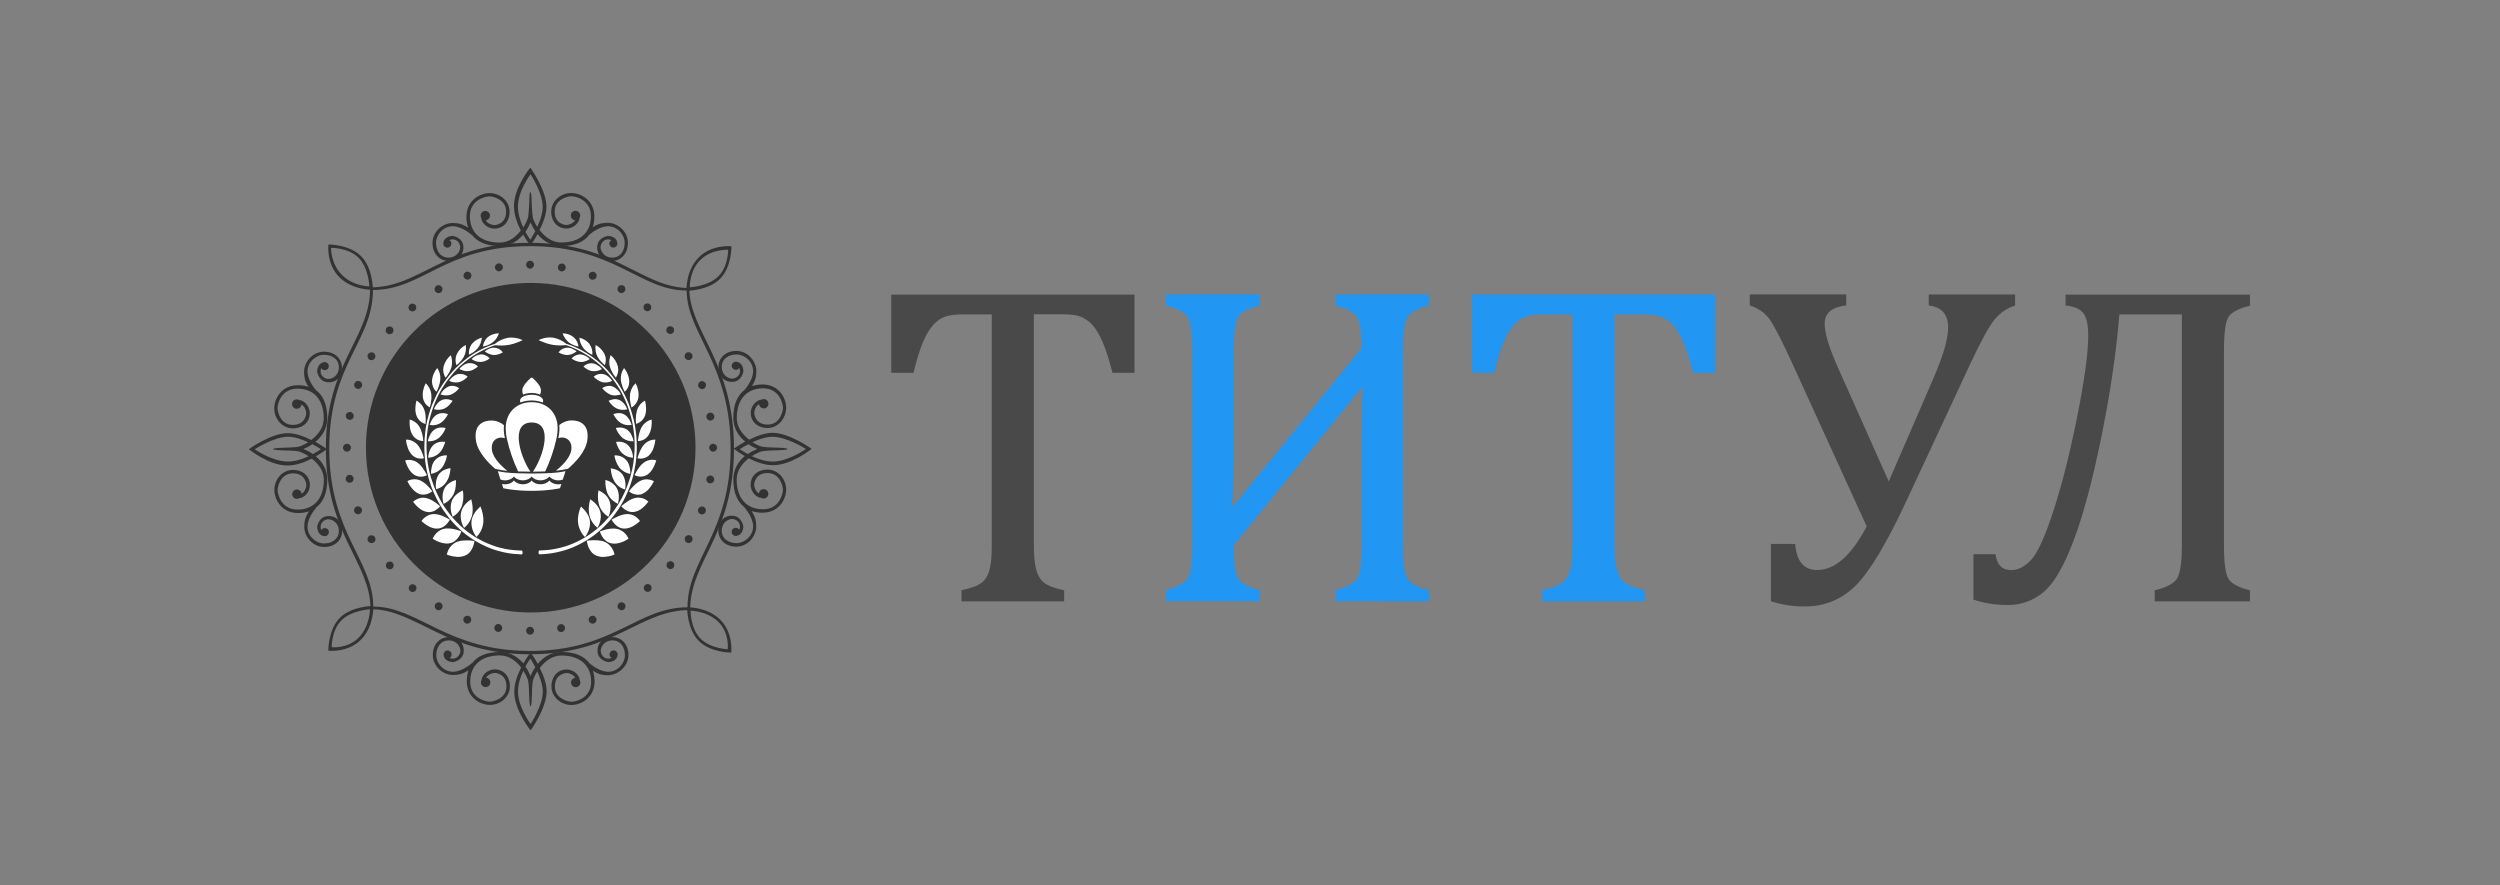 <?xml version="1.0" encoding="utf-8"?>
<!-- Generator: Adobe Illustrator 21.0.0, SVG Export Plug-In . SVG Version: 6.00 Build 0)  -->
<svg version="1.1" id="Layer_1" xmlns="http://www.w3.org/2000/svg" xmlns:xlink="http://www.w3.org/1999/xlink" x="0px" y="0px"
	 width="240px" height="85px" viewBox="0 0 240 85" style="enable-background:new 0 0 240 85;" xml:space="preserve">
<rect x="0" y="0" width="240" height="85" fill="#808080" stroke="none"/>
<style type="text/css">
	.st0{fill:#333333;}
	.st1{fill:#FFFFFF;}
	.st2{fill:#4A4949;}
	.st3{fill:#2196F3;}
</style>
<g>
	<path id="Main" class="st0" d="M66.25,58.56c-4.91,0-7.26,4.25-15.38,4.25s-10.9-4.33-15.3-4.33c0-4.53-4.29-7.13-4.29-15.42
		s4.26-10.45,4.26-15.47c4.88,0,7.04-4.28,15.33-4.28s10.71,4.34,15.3,4.34c0,4.18,4.29,7.08,4.29,15.42S66.25,53.83,66.25,58.56z
		 M65.92,27.89c-4.51,0-6.9-4.26-15.05-4.26S40.6,27.84,35.8,27.84c0,4.94-4.19,7.07-4.19,15.22s4.22,10.71,4.22,15.17
		c4.33,0,7.06,4.26,15.05,4.26S61.16,58.3,66,58.3c0-4.64,4.14-7.05,4.14-15.24S65.92,32,65.92,27.89z"/>
	<path id="Main_tail" class="st0" d="M35.8,27.82c0,0-1.94,0.07-3.22-1.21c-1.28-1.28-1.05-3.14-1.05-3.14s2-0.02,3.14,1.13
		C35.81,25.74,35.8,27.82,35.8,27.82z M34.43,24.75c-0.96-0.98-2.65-0.96-2.65-0.96s-0.04,1.51,1.04,2.6
		c1.08,1.09,2.64,1.11,2.64,1.11S35.39,25.73,34.43,24.75z"/>
	<path id="Main_tail-2" class="st0" d="M70.2,62.65c0,0-1.98,0.02-3.12-1.13c-1.14-1.14-1.12-3.22-1.12-3.22s1.93-0.07,3.2,1.21
		S70.2,62.65,70.2,62.65z M68.99,59.73c-1.07-1.09-2.7-1.11-2.7-1.11s-0.01,1.69,0.94,2.67s2.63,1.04,2.63,1.04
		S70.06,60.82,68.99,59.73z"/>
	<path id="Main_tail-3" class="st0" d="M34.66,61.4c-1.27,1.29-3.14,1.07-3.14,1.07s-0.03-2,1.1-3.15s3.22-1.15,3.22-1.15
		S35.93,60.11,34.66,61.4z M32.78,59.55c-0.97,0.97-0.94,2.58-0.94,2.58s1.51,0.18,2.59-0.91c1.08-1.09,1.09-2.73,1.09-2.73
		S33.75,58.58,32.78,59.55z"/>
	<path id="Main_tail-4" class="st0" d="M69.12,26.77c-1.14,1.14-3.22,1.15-3.22,1.15s-0.09-1.93,1.18-3.21
		c1.27-1.28,3.14-1.07,3.14-1.07S70.26,25.63,69.12,26.77z M69.9,23.98c0,0-1.59-0.1-2.67,0.98c-1.08,1.08-1.01,2.62-1.01,2.62
		s1.77-0.08,2.74-1.05C69.93,25.57,69.9,23.98,69.9,23.98z"/>
	<path id="_4" class="st0" d="M58.78,25.05c-0.76,0-1.45-0.41-1.45-1.31s0.94-1.09,1.04-1.09c0.1,0,0.77,0.05,0.87,0.59
		c0.08,0.2-0.02,0.42-0.22,0.5s-0.42-0.02-0.5-0.22c-0.07-0.18,0-0.38,0.17-0.47c-0.1-0.05-0.21-0.08-0.32-0.07
		c-0.44,0-0.72,0.42-0.72,0.76s0.32,0.99,1.12,0.99c0.8,0,1.2-0.67,1.2-1.43c0-0.76-0.69-1.58-1.6-1.58c-0.82,0-1.65,0.69-1.8,0.82
		c-0.49,0.66-1.35,1.08-2.68,1.08c-1.04,0-1.78-0.54-2.28-1.14c-0.21,0.38-0.44,0.75-0.69,1.1c-0.26-0.34-0.49-0.69-0.7-1.06
		c-0.49,0.59-1.22,1.1-2.24,1.1c-1.33,0-2.19-0.43-2.68-1.08c0,0.01-0.01,0.02-0.01,0.02s-0.92-0.84-1.83-0.84
		c-0.91,0-1.6,0.81-1.6,1.58s0.4,1.43,1.2,1.43s1.12-0.65,1.12-0.99c0-0.35-0.27-0.76-0.72-0.76c-0.11,0-0.22,0.02-0.32,0.07
		c0.19,0.11,0.25,0.34,0.14,0.53c-0.11,0.19-0.34,0.25-0.53,0.14c-0.17-0.1-0.24-0.3-0.17-0.48c0.11-0.55,0.78-0.59,0.87-0.59
		c0.1,0,1.04,0.19,1.04,1.09s-0.69,1.31-1.45,1.31s-1.52-0.61-1.52-1.72s1-1.92,1.93-1.92c0.83,0,1.17,0.26,1.49,0.45
		c-0.11-0.34-0.17-0.7-0.16-1.06c0-1.53,1.26-2.26,2.23-2.26c0.98,0,1.91,0.75,1.91,1.78s-0.67,1.63-1.44,1.63
		c-0.77,0-1.26-0.63-1.27-0.98c0-0.01,0-0.02,0-0.03c-0.13-0.21-0.07-0.49,0.14-0.62c0.21-0.13,0.49-0.07,0.62,0.14
		c0.13,0.21,0.07,0.49-0.14,0.62c-0.06,0.04-0.13,0.06-0.2,0.07c0.17,0.32,0.61,0.46,0.83,0.46c0.13,0,1.13-0.1,1.13-1.29
		s-1.28-1.47-1.61-1.47c-0.33,0-1.87,0.3-1.87,1.92s1.13,2.52,2.85,2.52c0.9,0,1.58-0.56,2.04-1.16c-0.34-0.68-0.66-1.51-0.66-2.32
		c-0.01-1.8,1.57-3.72,1.57-3.72s1.54,2.13,1.55,3.74c0,0.73-0.31,1.56-0.66,2.25c0.46,0.61,1.16,1.2,2.08,1.2
		c1.73,0,2.85-0.9,2.85-2.52s-1.53-1.92-1.87-1.92s-1.61,0.28-1.61,1.47s1,1.29,1.13,1.29c0.22,0,0.66-0.15,0.83-0.46
		c-0.25-0.02-0.43-0.24-0.41-0.49s0.24-0.43,0.49-0.41c0.25,0.02,0.43,0.24,0.41,0.49c-0.01,0.07-0.03,0.14-0.07,0.2
		c0,0.01,0,0.02,0,0.03c-0.01,0.34-0.49,0.98-1.27,0.98s-1.44-0.6-1.44-1.63s0.93-1.78,1.91-1.78c0.98,0,2.23,0.73,2.23,2.26
		c0,0.35-0.05,0.7-0.16,1.03c0.31-0.19,0.65-0.43,1.45-0.43c0.93,0,1.93,0.81,1.93,1.92S59.54,25.05,58.78,25.05z M50.91,23.02
		c0,0,0.22-0.33,0.48-0.82c-0.18-0.27-0.33-0.55-0.46-0.85c-0.13,0.32-0.29,0.62-0.49,0.91C50.58,22.51,50.74,22.77,50.91,23.02z
		 M52.1,19.86c0-1.37-1.17-3.13-1.17-3.13s-1.21,1.59-1.21,3.12c0,0.7,0.25,1.41,0.51,1.99c0.28-0.44,0.44-0.84,0.47-0.99
		c0.08-0.39,0.14-2.18,0.14-2.17c0-0.27,0.1-0.34,0.13-0.09c0.01,0.03,0.02,0.07,0.04,0.1c0-0.01,0.06,1.77,0.13,2.16
		c0.03,0.14,0.17,0.52,0.43,0.93C51.85,21.2,52.1,20.49,52.1,19.86z"/>
	<path id="_3" class="st0" d="M58.37,64.82c-0.8,0-1.14-0.24-1.45-0.43c0.11,0.33,0.16,0.68,0.16,1.03c0,1.53-1.26,2.26-2.23,2.26
		s-1.91-0.75-1.91-1.78c0-1.03,0.67-1.63,1.44-1.63c0.77,0,1.26,0.63,1.27,0.98c0,0.01,0,0.02,0,0.03c0.05,0.07,0.07,0.15,0.07,0.24
		c0,0.25-0.2,0.45-0.45,0.45c-0.25,0-0.45-0.2-0.45-0.45c0-0.23,0.18-0.43,0.41-0.45c-0.17-0.32-0.61-0.46-0.83-0.46
		c-0.13,0-1.13,0.1-1.13,1.29c0,1.19,1.28,1.47,1.61,1.47s1.87-0.3,1.87-1.92c0-1.62-1.13-2.52-2.85-2.52
		c-0.92,0-1.62,0.59-2.08,1.2c0.35,0.69,0.66,1.52,0.66,2.25c-0.01,1.61-1.54,3.74-1.54,3.74s-1.57-1.92-1.57-3.72
		c0-0.81,0.32-1.64,0.66-2.32c-0.46-0.59-1.14-1.16-2.04-1.16c-1.73,0-2.85,0.9-2.85,2.52c0,1.62,1.53,1.92,1.87,1.92
		s1.61-0.28,1.61-1.47c0-1.19-1-1.29-1.13-1.29c-0.22,0-0.66,0.15-0.83,0.46c0.25,0.02,0.43,0.24,0.41,0.49s-0.24,0.43-0.49,0.41
		c-0.25-0.02-0.43-0.24-0.41-0.49c0.01-0.07,0.03-0.14,0.07-0.2c0-0.01,0-0.02,0-0.03c0.01-0.34,0.49-0.98,1.27-0.98
		s1.44,0.6,1.44,1.63s-0.93,1.78-1.91,1.78s-2.23-0.73-2.23-2.26c0-0.36,0.05-0.72,0.16-1.06c-0.32,0.19-0.65,0.45-1.49,0.45
		c-0.93,0-1.93-0.81-1.93-1.92s0.76-1.72,1.52-1.72s1.45,0.41,1.45,1.31s-0.94,1.09-1.04,1.09c-0.1,0-0.77-0.05-0.87-0.59
		c-0.08-0.2,0.02-0.42,0.22-0.5s0.42,0.02,0.5,0.22c0.07,0.18,0,0.38-0.17,0.47c0.1,0.05,0.21,0.08,0.32,0.07
		c0.44,0,0.72-0.42,0.72-0.76s-0.32-0.99-1.12-0.99s-1.2,0.67-1.2,1.43c0,0.76,0.69,1.58,1.6,1.58s1.83-0.84,1.83-0.84
		s0,0.01,0.01,0.02c0.49-0.66,1.35-1.08,2.68-1.08c1.02,0,1.75,0.52,2.24,1.1c0.21-0.37,0.44-0.72,0.7-1.06
		c0.25,0.35,0.48,0.72,0.69,1.1c0.49-0.6,1.23-1.14,2.28-1.14c1.33,0,2.19,0.43,2.68,1.08c0.15,0.13,0.98,0.82,1.8,0.82
		c0.91,0,1.6-0.81,1.6-1.58s-0.4-1.43-1.2-1.43s-1.12,0.65-1.12,0.99c0,0.35,0.27,0.76,0.72,0.76c0.11,0,0.22-0.02,0.32-0.07
		c-0.19-0.11-0.25-0.34-0.14-0.53c0.11-0.19,0.34-0.25,0.53-0.14c0.17,0.1,0.24,0.3,0.17,0.48c-0.11,0.55-0.78,0.59-0.87,0.59
		c-0.1,0-1.04-0.19-1.04-1.09c0-0.89,0.69-1.31,1.45-1.31s1.52,0.61,1.52,1.72S59.3,64.82,58.37,64.82z M50.91,63.22
		c-0.17,0.25-0.33,0.51-0.47,0.77c0.2,0.28,0.36,0.59,0.49,0.91c0.12-0.3,0.27-0.59,0.46-0.85C51.13,63.55,50.91,63.22,50.91,63.22z
		 M51.58,64.45c-0.26,0.41-0.41,0.79-0.43,0.93c-0.08,0.39-0.09,1.41-0.09,1.4c0,0.16-0.03,1.04-0.13,1.03
		c-0.1,0.01-0.13-0.87-0.13-1.03c0,0.01-0.02-1.02-0.09-1.4c-0.03-0.15-0.19-0.55-0.47-0.99c-0.27,0.57-0.51,1.29-0.51,1.99
		c0,1.53,1.21,3.12,1.21,3.12s1.17-1.76,1.17-3.13C52.1,65.75,51.85,65.04,51.58,64.45L51.58,64.45z"/>
	<path id="_2" class="st0" d="M31.54,36.7c-0.89,0-1.09-0.94-1.09-1.04c0-0.1,0.05-0.77,0.59-0.87c0.2-0.08,0.42,0.02,0.5,0.22
		s-0.02,0.42-0.22,0.5c-0.18,0.07-0.38,0-0.47-0.17c-0.05,0.1-0.08,0.21-0.07,0.32c0,0.44,0.42,0.72,0.76,0.72
		c0.35,0,0.99-0.32,0.99-1.12s-0.67-1.2-1.43-1.2s-1.58,0.69-1.58,1.6c0,0.82,0.69,1.65,0.82,1.8c0.66,0.49,1.08,1.35,1.08,2.68
		c0,1.04-0.54,1.78-1.14,2.28c0.38,0.21,0.75,0.44,1.1,0.69c-0.34,0.26-0.69,0.49-1.06,0.7c0.59,0.49,1.1,1.22,1.1,2.24
		c0,1.33-0.43,2.19-1.08,2.68c0.01,0,0.02,0.01,0.02,0.01s-0.84,0.92-0.84,1.83s0.81,1.6,1.58,1.6c0.76,0,1.43-0.4,1.43-1.2
		s-0.65-1.12-0.99-1.12c-0.35,0-0.76,0.27-0.76,0.72c0,0.11,0.02,0.22,0.07,0.32c0.11-0.19,0.34-0.25,0.53-0.14s0.25,0.34,0.14,0.53
		c-0.1,0.17-0.3,0.24-0.48,0.17c-0.55-0.11-0.59-0.78-0.59-0.87c0-0.1,0.19-1.04,1.09-1.04c0.89,0,1.31,0.69,1.31,1.45
		c0,0.76-0.61,1.52-1.72,1.52s-1.92-1-1.92-1.93c0-0.83,0.26-1.17,0.45-1.49c-0.34,0.11-0.7,0.17-1.06,0.16
		c-1.53,0-2.26-1.26-2.26-2.23c0-0.98,0.75-1.91,1.78-1.91c1.03,0,1.63,0.67,1.63,1.44c0,0.77-0.63,1.26-0.98,1.27
		c-0.01,0-0.02,0-0.03,0c-0.21,0.13-0.49,0.07-0.62-0.14c-0.13-0.21-0.07-0.49,0.14-0.62c0.21-0.13,0.49-0.07,0.62,0.14
		c0.04,0.06,0.06,0.13,0.07,0.2c0.32-0.17,0.46-0.61,0.46-0.83c0-0.13-0.1-1.13-1.29-1.13c-1.19,0-1.47,1.28-1.47,1.61
		s0.3,1.87,1.92,1.87c1.62,0,2.52-1.13,2.52-2.85c0-0.9-0.56-1.58-1.16-2.04c-0.68,0.34-1.51,0.66-2.32,0.66
		c-1.8,0.01-3.72-1.57-3.72-1.57s2.13-1.54,3.74-1.54c0.73,0,1.56,0.31,2.25,0.66c0.61-0.46,1.2-1.16,1.2-2.08
		c0-1.73-0.9-2.85-2.52-2.85c-1.62,0-1.92,1.53-1.92,1.87c0,0.33,0.28,1.61,1.47,1.61s1.29-1,1.29-1.13c0-0.22-0.15-0.66-0.46-0.83
		c-0.02,0.25-0.24,0.43-0.49,0.41c-0.25-0.02-0.43-0.24-0.41-0.49c0.02-0.25,0.24-0.43,0.49-0.41c0.07,0.01,0.14,0.03,0.2,0.07
		c0.01,0,0.02,0,0.03,0c0.34,0.01,0.98,0.49,0.98,1.27s-0.6,1.44-1.63,1.44c-1.03,0-1.78-0.93-1.78-1.91c0-0.98,0.73-2.23,2.26-2.23
		c0.35,0,0.7,0.05,1.03,0.16c-0.19-0.31-0.43-0.65-0.43-1.45c0-0.93,0.81-1.93,1.92-1.93c1.11,0,1.72,0.76,1.72,1.52
		S32.43,36.7,31.54,36.7z M27.66,41.93c-1.37,0-3.21,1.2-3.21,1.2s1.67,1.18,3.2,1.18c0.7,0,1.41-0.25,1.99-0.51
		c-0.44-0.28-0.84-0.44-0.99-0.47c-0.39-0.08-1.41-0.09-1.4-0.09c-0.16,0-1.04-0.03-1.03-0.13c-0.01-0.1,0.87-0.13,1.03-0.13
		c-0.01,0,1.02-0.02,1.4-0.09c0.14-0.03,0.52-0.17,0.93-0.43C29,42.18,28.28,41.93,27.66,41.93z M29.13,43.1
		c0.32,0.13,0.62,0.29,0.91,0.49c0.27-0.14,0.52-0.3,0.77-0.47c0,0-0.33-0.22-0.82-0.48C29.72,42.83,29.43,42.98,29.13,43.1
		L29.13,43.1z"/>
	<path id="_1" class="st0" d="M73.7,41.09c-1.03,0-1.63-0.67-1.63-1.44c0-0.77,0.63-1.26,0.98-1.27c0.01,0,0.02,0,0.03,0
		c0.07-0.05,0.15-0.07,0.24-0.07c0.25,0,0.45,0.2,0.45,0.45c0,0.25-0.2,0.45-0.45,0.45c-0.23,0-0.43-0.18-0.45-0.41
		c-0.32,0.17-0.46,0.61-0.46,0.83c0,0.13,0.1,1.13,1.29,1.13s1.47-1.28,1.47-1.61s-0.3-1.87-1.92-1.87s-2.52,1.13-2.52,2.85
		c0,0.92,0.59,1.62,1.2,2.08c0.69-0.35,1.52-0.66,2.25-0.66c1.61,0.01,3.74,1.54,3.74,1.54s-1.92,1.57-3.72,1.57
		c-0.81,0-1.64-0.32-2.32-0.66c-0.59,0.46-1.16,1.14-1.16,2.04c0,1.73,0.9,2.85,2.52,2.85c1.62,0,1.92-1.53,1.92-1.87
		s-0.28-1.61-1.47-1.61c-1.19,0-1.29,1-1.29,1.13c0,0.22,0.15,0.66,0.46,0.83c0.02-0.25,0.24-0.43,0.49-0.41
		c0.25,0.02,0.43,0.24,0.41,0.49c-0.02,0.25-0.24,0.43-0.49,0.41c-0.07-0.01-0.14-0.03-0.2-0.07c-0.01,0-0.02,0-0.03,0
		c-0.34-0.01-0.98-0.49-0.98-1.27s0.6-1.44,1.63-1.44c1.03,0,1.78,0.93,1.78,1.91c0,0.98-0.73,2.23-2.26,2.23
		c-0.36,0-0.72-0.05-1.06-0.16c0.19,0.32,0.45,0.65,0.45,1.49c0,0.93-0.81,1.93-1.92,1.93c-1.11,0-1.72-0.76-1.72-1.52
		s0.41-1.45,1.31-1.45c0.89,0,1.09,0.94,1.09,1.04c0,0.1-0.05,0.77-0.59,0.87c-0.04,0.02-0.09,0.03-0.14,0.03
		c-0.21,0-0.39-0.17-0.39-0.39s0.17-0.39,0.39-0.39c0.14,0,0.27,0.07,0.34,0.19c0.05-0.1,0.08-0.21,0.07-0.32
		c0-0.44-0.42-0.72-0.76-0.72s-0.99,0.32-0.99,1.12s0.67,1.2,1.43,1.2s1.58-0.69,1.58-1.6s-0.84-1.83-0.84-1.83s0.01,0,0.02-0.01
		c-0.66-0.49-1.08-1.35-1.08-2.68c0-1.02,0.52-1.75,1.1-2.24c-0.37-0.21-0.72-0.44-1.06-0.7c0.35-0.25,0.72-0.48,1.1-0.69
		c-0.6-0.49-1.14-1.23-1.14-2.28c0-1.33,0.43-2.19,1.08-2.68c0.13-0.15,0.82-0.98,0.82-1.8c0-0.91-0.81-1.6-1.58-1.6
		s-1.43,0.4-1.43,1.2s0.65,1.12,0.99,1.12c0.35,0,0.76-0.27,0.76-0.72c0-0.11-0.02-0.22-0.07-0.32c-0.11,0.19-0.34,0.25-0.53,0.14
		c-0.19-0.11-0.25-0.34-0.14-0.53c0.1-0.17,0.3-0.24,0.48-0.17c0.55,0.11,0.59,0.78,0.59,0.87c0,0.1-0.19,1.04-1.09,1.04
		c-0.89,0-1.31-0.69-1.31-1.45s0.61-1.52,1.72-1.52s1.92,1,1.92,1.93c0,0.8-0.24,1.14-0.43,1.45c0.33-0.11,0.68-0.16,1.03-0.16
		c1.53,0,2.26,1.26,2.26,2.23S74.73,41.09,73.7,41.09z M74.17,44.31c1.53,0,3.2-1.21,3.2-1.21s-1.84-1.17-3.21-1.17
		c-0.62,0-1.34,0.25-1.93,0.52c0.41,0.26,0.79,0.41,0.93,0.43c0.39,0.08,1.41,0.09,1.4,0.09c0.16,0,1.04,0.03,1.03,0.13
		c0.01,0.1-0.87,0.13-1.03,0.13c0.01,0-1.02,0.02-1.4,0.09c-0.15,0.03-0.55,0.19-0.99,0.47C72.76,44.06,73.48,44.31,74.17,44.31z
		 M71.02,43.12c0.25,0.17,0.51,0.33,0.77,0.47c0.28-0.2,0.59-0.36,0.91-0.49c-0.3-0.12-0.59-0.27-0.85-0.46
		C71.56,42.79,71.28,42.95,71.02,43.12L71.02,43.12z"/>
	<path id="Dots" class="st0" d="M68.46,43.36c-0.21,0-0.38-0.17-0.38-0.38c0-0.21,0.17-0.38,0.38-0.38c0.21,0,0.38,0.17,0.38,0.38
		C68.83,43.19,68.66,43.36,68.46,43.36C68.46,43.36,68.46,43.36,68.46,43.36z M68.26,40.37c-0.21,0.04-0.4-0.1-0.44-0.31
		c-0.04-0.21,0.1-0.4,0.31-0.44c0.21-0.04,0.4,0.1,0.44,0.31C68.61,40.14,68.47,40.33,68.26,40.37z M68.25,45.65
		c0.21,0.04,0.34,0.23,0.31,0.44s-0.23,0.34-0.44,0.31c-0.21-0.04-0.34-0.23-0.31-0.44C67.85,45.76,68.05,45.62,68.25,45.65
		C68.25,45.65,68.25,45.65,68.25,45.65z M67.53,37.33c-0.2,0.07-0.41-0.03-0.49-0.23c-0.07-0.2,0.03-0.41,0.23-0.49
		c0.2-0.07,0.41,0.03,0.49,0.23C67.82,37.04,67.72,37.26,67.53,37.33C67.53,37.33,67.53,37.33,67.53,37.33z M67.52,48.64
		c0.2,0.07,0.3,0.29,0.22,0.49c-0.07,0.2-0.29,0.3-0.49,0.22c-0.2-0.07-0.3-0.29-0.22-0.48C67.11,48.67,67.32,48.57,67.52,48.64
		C67.52,48.64,67.52,48.64,67.52,48.64z M65.92,52.08c-0.18-0.1-0.24-0.34-0.14-0.52c0.1-0.18,0.34-0.24,0.52-0.14
		c0.18,0.1,0.24,0.34,0.14,0.52C66.33,52.12,66.1,52.19,65.92,52.08C65.92,52.08,65.92,52.08,65.92,52.08L65.92,52.08z M66.29,34.52
		c-0.18,0.1-0.41,0.04-0.52-0.14c-0.1-0.18-0.04-0.41,0.14-0.52c0.18-0.1,0.41-0.04,0.52,0.14c0,0,0,0,0,0
		C66.54,34.19,66.47,34.42,66.29,34.52L66.29,34.52z M64.12,54.54c-0.16-0.13-0.18-0.37-0.05-0.53c0.13-0.16,0.37-0.18,0.53-0.05
		c0.16,0.13,0.18,0.37,0.05,0.53C64.52,54.66,64.28,54.68,64.12,54.54C64.12,54.54,64.12,54.54,64.12,54.54z M64.05,31.93
		c-0.13-0.16-0.11-0.4,0.05-0.53c0.16-0.13,0.4-0.11,0.53,0.05s0.11,0.4-0.05,0.53c0,0,0,0,0,0C64.43,32.11,64.19,32.09,64.05,31.93
		L64.05,31.93z M61.89,56.68c-0.13-0.16-0.11-0.4,0.05-0.53c0.16-0.13,0.4-0.11,0.53,0.05c0.13,0.16,0.11,0.4-0.05,0.53
		C62.26,56.87,62.02,56.84,61.89,56.68L61.89,56.68z M61.91,29.79c-0.16-0.13-0.18-0.37-0.05-0.53c0.13-0.16,0.37-0.18,0.53-0.05
		c0.16,0.13,0.18,0.37,0.05,0.53C62.31,29.9,62.07,29.93,61.91,29.79L61.91,29.79z M59.86,58.53c-0.18,0.11-0.41,0.04-0.52-0.14
		c-0.11-0.18-0.04-0.41,0.14-0.52c0.18-0.11,0.41-0.04,0.52,0.14c0,0,0,0,0,0C60.1,58.19,60.04,58.42,59.86,58.53
		C59.86,58.53,59.86,58.53,59.86,58.53z M59.47,28.08c-0.18-0.1-0.24-0.34-0.14-0.52c0.1-0.18,0.34-0.24,0.52-0.14
		c0.18,0.1,0.24,0.34,0.14,0.52c0,0,0,0,0,0C59.88,28.13,59.65,28.19,59.47,28.08C59.47,28.08,59.47,28.08,59.47,28.08L59.47,28.08z
		 M56.77,26.83c-0.2-0.07-0.3-0.29-0.23-0.49c0.07-0.2,0.29-0.3,0.49-0.23c0.2,0.07,0.3,0.29,0.23,0.49
		C57.19,26.8,56.97,26.9,56.77,26.83z M56.76,59.13c0.2-0.07,0.41,0.03,0.49,0.23c0.07,0.2-0.03,0.41-0.23,0.49
		c-0.2,0.07-0.41-0.03-0.49-0.23c0,0,0,0,0,0C56.46,59.42,56.56,59.21,56.76,59.13L56.76,59.13z M53.87,26.05
		c-0.21-0.04-0.34-0.23-0.31-0.44c0.04-0.21,0.23-0.34,0.44-0.31c0.21,0.04,0.34,0.23,0.31,0.44
		C54.27,25.95,54.07,26.08,53.87,26.05C53.87,26.05,53.87,26.05,53.87,26.05z M53.8,59.92c0.21-0.04,0.4,0.1,0.44,0.31
		c0.04,0.21-0.1,0.4-0.31,0.44c-0.21,0.04-0.4-0.1-0.44-0.31c0,0,0,0,0,0C53.46,60.15,53.6,59.96,53.8,59.92
		C53.8,59.92,53.8,59.92,53.8,59.92L53.8,59.92z M50.89,60.93c-0.21,0-0.38-0.17-0.38-0.38c0-0.21,0.17-0.38,0.38-0.38
		c0.21,0,0.38,0.17,0.38,0.38c0,0,0,0,0,0C51.26,60.76,51.09,60.93,50.89,60.93C50.89,60.93,50.89,60.93,50.89,60.93z M50.89,25.79
		c-0.21,0-0.38-0.17-0.38-0.38s0.17-0.38,0.38-0.38s0.38,0.17,0.38,0.38c0,0,0,0,0,0C51.26,25.62,51.09,25.79,50.89,25.79
		C50.89,25.79,50.89,25.79,50.89,25.79L50.89,25.79z M47.96,26.04c-0.21,0.04-0.4-0.1-0.44-0.31c-0.04-0.21,0.1-0.4,0.31-0.44
		s0.4,0.1,0.44,0.31c0,0,0,0,0,0C48.31,25.8,48.17,26,47.96,26.04C47.96,26.04,47.96,26.04,47.96,26.04L47.96,26.04z M47.9,59.91
		c0.21,0.04,0.34,0.23,0.31,0.44c-0.04,0.21-0.23,0.34-0.44,0.31c-0.21-0.04-0.34-0.23-0.31-0.44C47.5,60.01,47.69,59.87,47.9,59.91
		C47.9,59.91,47.9,59.91,47.9,59.91L47.9,59.91z M45.01,26.82c-0.2,0.07-0.41-0.03-0.49-0.23c-0.07-0.2,0.03-0.41,0.23-0.49
		c0.2-0.07,0.41,0.03,0.49,0.23c0,0,0,0,0,0C45.3,26.53,45.2,26.75,45.01,26.82C45.01,26.82,45.01,26.82,45.01,26.82z M44.99,59.13
		c0.2,0.07,0.3,0.29,0.23,0.49c-0.07,0.2-0.29,0.3-0.49,0.23c-0.2-0.07-0.3-0.29-0.23-0.49C44.58,59.16,44.8,59.06,44.99,59.13
		L44.99,59.13z M41.92,58.53c-0.18-0.1-0.24-0.34-0.14-0.52c0.1-0.18,0.34-0.24,0.52-0.14c0.18,0.1,0.24,0.34,0.14,0.52
		C42.33,58.57,42.1,58.64,41.92,58.53C41.92,58.53,41.92,58.53,41.92,58.53z M42.29,28.09c-0.18,0.11-0.41,0.04-0.52-0.14
		c-0.11-0.18-0.04-0.41,0.14-0.52c0.18-0.11,0.41-0.04,0.52,0.14c0,0,0,0,0,0C42.53,27.75,42.47,27.98,42.29,28.09L42.29,28.09z
		 M39.37,56.75c-0.16-0.13-0.18-0.37-0.05-0.53c0.13-0.16,0.37-0.18,0.53-0.05c0.16,0.13,0.18,0.37,0.05,0.53
		C39.77,56.86,39.53,56.88,39.37,56.75z M39.3,29.76c-0.13-0.16-0.11-0.4,0.05-0.53s0.4-0.11,0.53,0.05
		c0.13,0.16,0.11,0.4-0.05,0.53C39.68,29.94,39.44,29.92,39.3,29.76C39.3,29.76,39.3,29.76,39.3,29.76L39.3,29.76z M37.13,54.52
		c-0.13-0.16-0.11-0.4,0.05-0.53c0.16-0.13,0.4-0.11,0.53,0.05c0.13,0.16,0.11,0.4-0.05,0.53c0,0,0,0,0,0
		C37.5,54.7,37.26,54.68,37.13,54.52C37.13,54.52,37.13,54.52,37.13,54.52z M37.16,32c-0.16-0.13-0.18-0.37-0.05-0.53
		c0.13-0.16,0.37-0.18,0.53-0.05c0.16,0.13,0.18,0.37,0.05,0.53C37.56,32.11,37.32,32.13,37.16,32C37.16,31.99,37.16,31.99,37.16,32
		L37.16,32z M35.85,52.09c-0.18,0.1-0.41,0.04-0.52-0.14c-0.1-0.18-0.04-0.41,0.14-0.52c0.18-0.1,0.41-0.04,0.52,0.14c0,0,0,0,0,0
		C36.1,51.75,36.04,51.99,35.85,52.09L35.85,52.09z M35.47,34.53c-0.18-0.1-0.24-0.34-0.14-0.52c0.1-0.18,0.34-0.24,0.52-0.14
		c0.18,0.1,0.24,0.34,0.14,0.52C35.88,34.57,35.65,34.63,35.47,34.53L35.47,34.53z M34.25,37.31c-0.2-0.07-0.3-0.29-0.22-0.49
		c0.07-0.2,0.29-0.3,0.49-0.22c0.2,0.07,0.3,0.29,0.22,0.48C34.66,37.28,34.44,37.39,34.25,37.31
		C34.25,37.31,34.25,37.31,34.25,37.31L34.25,37.31z M34.24,48.63c0.2-0.07,0.41,0.03,0.49,0.23c0.07,0.2-0.03,0.41-0.23,0.49
		c-0.2,0.07-0.41-0.03-0.49-0.23c0,0,0,0,0,0C33.94,48.92,34.04,48.7,34.24,48.63z M33.51,40.3c-0.21-0.04-0.34-0.23-0.31-0.44
		c0.04-0.21,0.23-0.34,0.44-0.31c0.21,0.04,0.34,0.23,0.31,0.44C33.92,40.2,33.72,40.34,33.51,40.3L33.51,40.3z M33.69,42.98
		c0,0.21-0.17,0.38-0.38,0.38s-0.38-0.17-0.38-0.38c0-0.21,0.17-0.38,0.38-0.38c0,0,0,0,0,0C33.52,42.6,33.69,42.77,33.69,42.98
		C33.69,42.98,33.69,42.98,33.69,42.98z M33.5,45.59c0.21-0.04,0.4,0.1,0.44,0.31c0.04,0.21-0.1,0.4-0.31,0.44
		c-0.21,0.04-0.4-0.1-0.44-0.31C33.16,45.82,33.3,45.62,33.5,45.59C33.5,45.59,33.5,45.59,33.5,45.59L33.5,45.59z"/>
	<path id="round_copy_2" class="st0" d="M50.95,27.16c8.74,0,15.82,7.08,15.82,15.82S59.68,58.8,50.95,58.8s-15.82-7.08-15.82-15.82
		S42.21,27.16,50.95,27.16z M50.95,27.45c8.55,0,15.53,6.99,15.53,15.53s-6.99,15.53-15.53,15.53s-15.53-6.99-15.53-15.53
		S42.4,27.45,50.95,27.45z"/>
	<circle class="st0" cx="50.95" cy="42.98" r="12.58"/>
	<path class="st1" d="M62.76,46.23c0.01-0.02,0.02-0.03,0-0.04c-0.03-0.02-0.05-0.03-0.08-0.04c-0.11-0.05-0.23-0.09-0.35-0.11
		c-0.27-0.05-0.56-0.02-0.81,0.1c-0.25,0.12-0.47,0.28-0.66,0.48c-0.18,0.17-0.34,0.35-0.48,0.55c0.34,0.28,0.81,0.4,1.21,0.27
		c-0.08,0.03-0.21,0.07,0.01,0c0.05-0.02,0.04-0.01,0.02-0.01c0.25-0.11,0.48-0.27,0.66-0.48C62.48,46.72,62.63,46.49,62.76,46.23z
		 M61.66,48.78c0.21-0.17,0.4-0.37,0.56-0.59c0.01-0.01,0.03-0.03,0.02-0.04c-0.02-0.02-0.04-0.04-0.06-0.05
		c-0.09-0.08-0.2-0.14-0.31-0.2c-0.26-0.12-0.55-0.16-0.83-0.11c-0.29,0.06-0.56,0.18-0.8,0.35c-0.12,0.08-0.23,0.17-0.35,0.25
		c-0.06,0.05-0.11,0.09-0.17,0.14c-0.03,0.02-0.05,0.04-0.07,0.07c0.01,0.01,0.03,0.03,0.04,0.05c0.03,0.04,0.07,0.07,0.1,0.1
		c0.09,0.09,0.2,0.17,0.31,0.23c0.22,0.14,0.48,0.2,0.75,0.17c-0.06,0.01-0.29,0.03,0,0h0C61.15,49.11,61.43,48.98,61.66,48.78z
		 M61.43,50.01c-0.03-0.04-0.06-0.08-0.09-0.12c-0.09-0.1-0.18-0.19-0.29-0.27c-0.23-0.17-0.5-0.26-0.78-0.27
		c-0.3,0-0.6,0.07-0.87,0.19c-0.24,0.1-0.47,0.22-0.69,0.35c0.01,0.02,0.02,0.03,0.03,0.05c0.02,0.04,0.05,0.08,0.08,0.12
		c0.08,0.12,0.17,0.22,0.27,0.32c0.2,0.2,0.46,0.33,0.74,0.36c-0.19-0.02,0.19,0.02,0,0c0.57,0.05,1.13-0.29,1.56-0.67
		C61.4,50.05,61.42,50.03,61.43,50.01L61.43,50.01z M60.12,51.85c0.08-0.04,0.15-0.08,0.22-0.13c-0.03-0.07-0.06-0.13-0.1-0.2
		c-0.13-0.22-0.3-0.4-0.51-0.54c-0.23-0.15-0.51-0.23-0.79-0.24c-0.31,0-0.61,0.04-0.9,0.13c-0.13,0.03-0.26,0.07-0.39,0.12
		c-0.02,0-0.04,0.01-0.06,0.03c0.01,0.02,0.01,0.04,0.02,0.07c0.17,0.47,0.49,0.9,0.95,1.04c-0.38-0.12,0.19,0.06,0,0
		c0.24,0.07,0.48,0.08,0.72,0.03C59.59,52.1,59.87,52,60.12,51.85L60.12,51.85z M56.34,51.95c0.08,0.53,0.33,1.08,0.78,1.33
		c-0.04-0.02-0.12-0.07,0,0c0.03,0.02,0.02,0.01,0,0c0.28,0.14,0.59,0.21,0.9,0.18c0.28-0.02,0.55-0.07,0.81-0.16
		c0.06-0.02,0.11-0.04,0.16-0.07c0.01,0,0-0.02,0-0.03c-0.02-0.1-0.06-0.2-0.1-0.3c-0.1-0.23-0.24-0.44-0.42-0.61
		c-0.2-0.18-0.45-0.31-0.72-0.37c-0.27-0.05-0.54-0.07-0.81-0.06c-0.14,0-0.29,0.02-0.43,0.03c-0.06,0.01-0.11,0.01-0.17,0.02
		C56.33,51.93,56.34,51.93,56.34,51.95L56.34,51.95z M51.04,47.12c1.69,0,2.72-0.25,2.72-0.25l0.13-0.41
		c-0.41,0.1-0.89-0.01-1.15-0.33c-0.4,0.48-1.3,0.49-1.7,0c-0.4,0.49-1.3,0.48-1.7,0c-0.26,0.31-0.74,0.43-1.15,0.33l0.13,0.41
		C48.31,46.87,49.35,47.12,51.04,47.12L51.04,47.12z M55.49,50.13C55.5,50.27,55.49,50.18,55.49,50.13
		c0.03,0.33,0.13,0.64,0.29,0.93c0.1,0.19,0.23,0.36,0.38,0.5c0.32-0.42,0.54-1,0.47-1.55c-0.07-0.54-0.43-1-0.8-1.33
		c-0.02-0.01-0.04-0.03-0.06-0.05C55.57,49.08,55.44,49.62,55.49,50.13C55.49,50.11,55.48,50.1,55.49,50.13L55.49,50.13z
		 M54.51,34.08c0.31-0.02,0.6-0.15,0.84-0.35c-0.12-0.1-0.25-0.18-0.39-0.24c-0.47-0.24-1.04-0.09-1.34,0.34
		C53.74,33.9,53.87,33.96,54,34C54.16,34.06,54.34,34.09,54.51,34.08C54.4,34.09,54.57,34.08,54.51,34.08z M54.87,34.41
		c0.25,0.2,0.56,0.32,0.88,0.34c-0.24,0,0.12,0.01,0,0c0.18,0.01,0.36-0.03,0.53-0.1c0.12-0.04,0.23-0.11,0.34-0.18
		c-0.23-0.25-0.55-0.41-0.88-0.45C55.41,34.01,55.09,34.16,54.87,34.41L54.87,34.41z M56.01,35.19c0.1,0.09,0.2,0.16,0.31,0.23
		c0.17,0.11,0.35,0.18,0.55,0.21c-0.06-0.01,0.12,0.02,0,0c0.19,0.02,0.38,0,0.56-0.05c0.08-0.03,0.16-0.06,0.24-0.09
		c0.04-0.01,0.08-0.04,0.11-0.06c-0.01-0.01-0.01-0.02-0.02-0.03c-0.02-0.02-0.04-0.05-0.06-0.07c-0.07-0.07-0.14-0.14-0.22-0.19
		c-0.16-0.12-0.34-0.21-0.53-0.25C56.6,34.83,56.25,34.95,56.01,35.19L56.01,35.19z M56.99,36.16c0.11,0.11,0.22,0.22,0.35,0.3
		c0.15,0.1,0.31,0.18,0.48,0.23c-0.03-0.01-0.07-0.02,0,0c0.02,0,0.01,0,0.01,0c0.32,0.07,0.65,0.02,0.94-0.13
		c-0.1-0.15-0.22-0.28-0.35-0.39c-0.15-0.13-0.33-0.22-0.52-0.26C57.58,35.85,57.24,35.94,56.99,36.16L56.99,36.16z M57.81,37.26
		c0.21,0.27,0.48,0.49,0.8,0.63c-0.06-0.02,0.09,0.03,0.03,0.01c0.18,0.06,0.38,0.08,0.57,0.05c0.09-0.01,0.18-0.03,0.27-0.05
		c0.04-0.01,0.08-0.02,0.12-0.04c-0.16-0.34-0.44-0.6-0.78-0.76C58.49,36.98,58.1,37.06,57.81,37.26L57.81,37.26z M59.46,38.4
		c-0.19-0.08-0.41-0.11-0.62-0.06c-0.09,0.02-0.19,0.05-0.28,0.08c-0.03,0.01-0.06,0.03-0.09,0.04c-0.01,0.01-0.02,0.01-0.04,0.02
		c0.08,0.14,0.18,0.26,0.3,0.38c0.13,0.15,0.3,0.27,0.48,0.36c-0.06-0.03,0.06,0.03,0,0c0.32,0.14,0.68,0.17,1.01,0.07
		C60.08,38.91,59.81,38.56,59.46,38.4z M60.03,39.85c-0.2-0.14-0.44-0.21-0.68-0.19c-0.11,0.01-0.22,0.02-0.32,0.05
		c-0.05,0.01-0.1,0.03-0.15,0.05c0.08,0.16,0.18,0.31,0.29,0.45c0.12,0.16,0.27,0.29,0.43,0.4c-0.12-0.07,0.23,0.15,0,0
		c0.31,0.19,0.68,0.25,1.04,0.18C60.53,40.43,60.33,40.07,60.03,39.85z M60.62,41.76c-0.1-0.22-0.26-0.4-0.46-0.54
		c-0.18-0.11-0.39-0.17-0.61-0.18c-0.1,0-0.2,0.01-0.3,0.02c-0.05,0.01-0.09,0.02-0.13,0.03c0.13,0.36,0.35,0.69,0.64,0.95
		c-0.01-0.01-0.02-0.01,0.01,0.01c0.14,0.11,0.07,0.05,0.02,0.01c0.3,0.22,0.67,0.33,1.04,0.3C60.79,42.15,60.72,41.95,60.62,41.76
		L60.62,41.76z M60.26,42.71c-0.3-0.27-0.74-0.35-1.12-0.29c0.04,0.18,0.11,0.35,0.19,0.51c0.09,0.21,0.22,0.4,0.38,0.56
		c-0.05-0.05,0.11,0.11,0,0c0.29,0.28,0.67,0.44,1.06,0.45C60.76,43.49,60.58,43,60.26,42.71L60.26,42.71z M60.44,44.82
		c-0.13-0.69-0.76-1.16-1.46-1.1c0.03,0.19,0.08,0.38,0.15,0.56c0.08,0.22,0.19,0.42,0.33,0.61c-0.1-0.13,0.05,0.06,0,0
		c0.26,0.32,0.64,0.54,1.05,0.6C60.52,45.27,60.5,45.04,60.44,44.82L60.44,44.82z M59.75,45.54c-0.15-0.2-0.35-0.35-0.58-0.44
		c-0.11-0.05-0.23-0.09-0.35-0.11c-0.01,0-0.19-0.03-0.19-0.03c0.01,0.2,0.04,0.4,0.09,0.6c0.05,0.24,0.15,0.46,0.27,0.67
		c-0.09-0.14,0.18,0.29,0,0c0.23,0.37,0.6,0.65,1.02,0.76C60.1,46.5,60.03,45.93,59.75,45.54L59.75,45.54z M59.2,46.84
		c-0.23-0.4-0.67-0.66-1.08-0.77c-0.01,0.2,0,0.4,0.02,0.59c0.03,0.26,0.09,0.52,0.2,0.76c-0.04-0.08,0.15,0.32,0,0
		c0.12,0.24,0.28,0.46,0.49,0.63c0.1,0.08,0.2,0.15,0.31,0.22c0.01,0.01,0.18,0.08,0.18,0.09C59.45,47.87,59.46,47.28,59.2,46.84
		L59.2,46.84z M58.48,48.02c-0.19-0.45-0.61-0.77-1.03-0.95c-0.04,0.2-0.05,0.41-0.05,0.62c0,0.27,0.04,0.54,0.12,0.8
		c-0.01-0.04-0.03-0.08,0,0.01s0.02,0.05,0,0.01c0.16,0.46,0.47,0.85,0.89,1.1C58.63,49.13,58.69,48.51,58.48,48.02L58.48,48.02z
		 M57.57,48.96c-0.17-0.44-0.54-0.8-0.91-1.03l0,0c-0.06,0.22-0.11,0.44-0.12,0.66c-0.03,0.27-0.02,0.54,0.03,0.81
		c-0.01-0.03-0.01-0.05,0,0.01c0.05,0.25,0.02,0.09,0,0.01c0.06,0.29,0.18,0.56,0.36,0.8c0.12,0.17,0.27,0.33,0.43,0.45
		C57.65,50.19,57.79,49.51,57.57,48.96L57.57,48.96z M56.37,42.33c0.27-1.64-0.77-1.97-1.47-1.97c-0.44,0-0.87,0.16-1.21,0.45
		c0.03,0.3,0.02,0.61-0.03,0.91c-0.02,0.11-0.04,0.23-0.06,0.34c0.12-0.04,0.24-0.06,0.36-0.06c0.45,0,1.01,0.34,0.88,1.22
		c-0.12,0.78-0.97,1.57-1.47,1.97c0.39-0.04,0.78-0.1,1.16-0.19C55.19,44.43,56.19,43.41,56.37,42.33z M53.53,40.97
		c-0.06-1.39-1.04-2.36-2.49-2.36c-1.45,0-2.43,0.97-2.49,2.36c0,0,0,0,0,0c-0.01,0.4,0.03,0.8,0.12,1.18l0,0
		c0.24,1.07,0.6,2.12,1.07,3.11c0.36,0.01,0.75,0.02,1.18,0.02c-1-1.45-1.98-4.72,0.12-4.72c2.11,0,1.13,3.27,0.12,4.72
		c0.43,0,0.82-0.01,1.18-0.02c0.47-1,0.83-2.04,1.07-3.11l0,0C53.5,41.76,53.54,41.37,53.53,40.97
		C53.53,40.97,53.53,40.97,53.53,40.97L53.53,40.97z M51.92,38.12c-0.66-0.45-2.26-0.18-1.96,0.52c0.69-0.26,1.45-0.26,2.15,0
		C52.2,38.43,52.11,38.25,51.92,38.12L51.92,38.12z M48.47,42.07c-0.09-0.41-0.13-0.83-0.09-1.25c-0.34-0.29-0.76-0.45-1.21-0.45
		c-0.7,0-1.74,0.33-1.47,1.97c0.18,1.08,1.18,2.1,1.84,2.67l0.29,0.06c0.29,0.07,0.58,0.11,0.87,0.13c-0.5-0.4-1.35-1.19-1.47-1.97
		C47.08,42.24,47.82,41.85,48.47,42.07L48.47,42.07z M46.4,50.13c0.04-0.51-0.09-1.05-0.27-1.51c-0.02,0.02-0.04,0.04-0.06,0.05
		c-0.37,0.34-0.73,0.8-0.8,1.33c-0.07,0.55,0.14,1.13,0.47,1.55c0.15-0.15,0.28-0.32,0.38-0.5C46.28,50.77,46.37,50.46,46.4,50.13
		C46.39,50.33,46.41,50.03,46.4,50.13L46.4,50.13z M45.33,49.42C45.31,49.5,45.28,49.66,45.33,49.42c0.01-0.06,0.01-0.05,0-0.01
		c0.05-0.27,0.06-0.54,0.03-0.82c-0.02-0.22-0.06-0.45-0.12-0.66c0,0,0,0,0,0c-0.38,0.23-0.74,0.59-0.91,1.03
		c-0.21,0.55-0.08,1.23,0.22,1.72c0.17-0.13,0.31-0.28,0.43-0.45C45.14,49.98,45.26,49.71,45.33,49.42L45.33,49.42z M44.36,48.51
		C44.35,48.55,44.34,48.59,44.36,48.51c0.03-0.09,0.02-0.05,0-0.01c0.08-0.26,0.12-0.53,0.12-0.8c0.01-0.21-0.01-0.42-0.05-0.62
		c-0.41,0.18-0.83,0.5-1.03,0.95c-0.21,0.49-0.15,1.11,0.06,1.58C43.89,49.36,44.21,48.97,44.36,48.51L44.36,48.51z M43.55,47.43
		C43.4,47.75,43.59,47.35,43.55,47.43c0.11-0.24,0.18-0.5,0.2-0.76c0.02-0.2,0.03-0.39,0.02-0.59c-0.41,0.11-0.85,0.37-1.08,0.77
		c-0.25,0.45-0.25,1.03-0.11,1.52c0-0.01,0.16-0.08,0.18-0.09c0.11-0.06,0.21-0.14,0.31-0.22C43.26,47.88,43.43,47.67,43.55,47.43
		L43.55,47.43z M42.89,46.21C42.72,46.5,42.98,46.07,42.89,46.21c0.13-0.21,0.22-0.44,0.27-0.67c0.05-0.2,0.08-0.4,0.09-0.6
		c0,0-0.18,0.03-0.19,0.03c-0.12,0.03-0.23,0.07-0.34,0.11c-0.23,0.09-0.43,0.25-0.58,0.44c-0.29,0.39-0.35,0.96-0.27,1.44
		C42.3,46.86,42.66,46.59,42.89,46.21L42.89,46.21z M42.43,44.89C42.38,44.95,42.54,44.76,42.43,44.89
		c0.14-0.18,0.25-0.39,0.33-0.61c0.07-0.18,0.12-0.37,0.15-0.56c-0.7-0.06-1.33,0.41-1.46,1.1c-0.06,0.22-0.08,0.44-0.07,0.67
		C41.79,45.43,42.17,45.22,42.43,44.89L42.43,44.89z M42.17,43.49C42.06,43.6,42.23,43.44,42.17,43.49
		c0.16-0.16,0.29-0.35,0.38-0.56c0.08-0.16,0.14-0.33,0.19-0.51c-0.38-0.06-0.81,0.02-1.12,0.29c-0.32,0.29-0.49,0.78-0.52,1.23
		C41.51,43.93,41.89,43.77,42.17,43.49L42.17,43.49z M42.11,42.06c-0.05,0.04-0.12,0.1,0.02-0.01c0.03-0.02,0.03-0.02,0.01-0.01
		c0.29-0.26,0.51-0.58,0.64-0.95c-0.04-0.01-0.09-0.02-0.13-0.03c-0.1-0.02-0.2-0.02-0.3-0.02c-0.22,0-0.43,0.06-0.61,0.18
		c-0.2,0.14-0.36,0.33-0.46,0.54c-0.1,0.19-0.17,0.39-0.2,0.6C41.44,42.39,41.81,42.29,42.11,42.06L42.11,42.06z M42.29,40.61
		C42.06,40.76,42.41,40.54,42.29,40.61c0.17-0.11,0.31-0.24,0.43-0.4c0.11-0.14,0.21-0.29,0.29-0.45c-0.05-0.02-0.1-0.04-0.15-0.05
		c-0.1-0.03-0.21-0.05-0.32-0.05c-0.24-0.01-0.48,0.05-0.68,0.19c-0.3,0.21-0.5,0.58-0.61,0.94C41.61,40.87,41.98,40.8,42.29,40.61
		L42.29,40.61z M42.67,39.22C42.66,39.22,42.64,39.23,42.67,39.22C42.7,39.2,42.69,39.21,42.67,39.22c0.18-0.09,0.34-0.21,0.48-0.36
		c0.11-0.11,0.21-0.24,0.3-0.38c-0.01,0-0.03-0.01-0.04-0.02c-0.03-0.01-0.06-0.03-0.09-0.04c-0.09-0.04-0.18-0.06-0.28-0.08
		c-0.21-0.04-0.42-0.02-0.62,0.06c-0.35,0.16-0.62,0.51-0.77,0.88C42,39.38,42.35,39.36,42.67,39.22L42.67,39.22z M42.41,37.9
		c0.09,0.03,0.18,0.04,0.27,0.05c0.19,0.02,0.39,0.01,0.57-0.05c-0.05,0.02,0.03-0.01,0.03-0.01c0.32-0.14,0.59-0.35,0.8-0.63
		c-0.29-0.2-0.68-0.29-1.01-0.16c-0.34,0.15-0.62,0.42-0.78,0.76C42.33,37.88,42.37,37.89,42.41,37.9L42.41,37.9z M44.05,36.69
		C44.04,36.69,44.04,36.69,44.05,36.69c0.08-0.02,0.04-0.01,0.01,0c0.17-0.05,0.34-0.12,0.49-0.23c0.13-0.09,0.25-0.19,0.35-0.3
		c-0.25-0.22-0.59-0.31-0.91-0.25c-0.19,0.04-0.37,0.14-0.52,0.26c-0.14,0.11-0.26,0.24-0.35,0.39
		C43.4,36.71,43.73,36.75,44.05,36.69L44.05,36.69z M44.22,35.48c0.08,0.04,0.16,0.07,0.24,0.09c0.18,0.06,0.37,0.08,0.56,0.05
		c-0.12,0.02,0.06-0.01,0,0c0.2-0.03,0.38-0.1,0.55-0.21c0.11-0.06,0.22-0.14,0.31-0.23c-0.24-0.25-0.59-0.36-0.94-0.31
		c-0.19,0.04-0.38,0.13-0.53,0.25c-0.08,0.06-0.15,0.12-0.22,0.19c-0.02,0.02-0.04,0.05-0.06,0.07c-0.01,0.01-0.02,0.02-0.02,0.03
		C44.15,35.45,44.18,35.47,44.22,35.48L44.22,35.48z M45.6,34.65c0.17,0.07,0.35,0.1,0.53,0.1c-0.12,0.01,0.24,0,0,0
		c0.32-0.02,0.63-0.14,0.88-0.34c-0.21-0.25-0.53-0.4-0.86-0.39c-0.34,0.04-0.65,0.2-0.88,0.45C45.37,34.54,45.48,34.61,45.6,34.65
		L45.6,34.65z M47.38,34.08C47.32,34.08,47.5,34.09,47.38,34.08c0.17,0.01,0.35-0.02,0.51-0.08c0.13-0.04,0.26-0.1,0.38-0.17
		c-0.3-0.43-0.87-0.58-1.34-0.34c-0.14,0.06-0.27,0.14-0.39,0.24C46.78,33.93,47.07,34.05,47.38,34.08L47.38,34.08z M53.51,45.36
		c-1.3,0.14-3.71,0.13-4.95,0c-0.26-0.03-0.51-0.07-0.77-0.13c0.08,0.24,0.03,0.08,0.26,0.81c0.47,0.17,1.01,0.04,1.29-0.29
		c0.4,0.48,1.3,0.49,1.7,0c0.4,0.49,1.3,0.48,1.7,0c0.28,0.33,0.82,0.46,1.29,0.29c0.23-0.72,0.18-0.57,0.26-0.81
		C54.03,45.29,53.77,45.33,53.51,45.36z M42.89,53.23c0.05,0.02,0.11,0.05,0.17,0.07c0.26,0.09,0.54,0.14,0.81,0.16
		c0.31,0.02,0.62-0.04,0.9-0.18c-0.02,0.01-0.03,0.02,0,0c0.12-0.07,0.04-0.02,0,0c0.45-0.25,0.7-0.8,0.78-1.33
		c0-0.02,0.01-0.02-0.01-0.02c-0.05-0.01-0.11-0.02-0.17-0.02c-0.14-0.02-0.29-0.03-0.43-0.03c-0.27-0.01-0.54,0-0.81,0.06
		c-0.27,0.06-0.52,0.18-0.72,0.37c-0.18,0.17-0.33,0.38-0.42,0.61c-0.04,0.1-0.07,0.2-0.1,0.3C42.89,53.21,42.88,53.23,42.89,53.23
		L42.89,53.23z M41.77,51.85c0.26,0.15,0.54,0.25,0.83,0.3c0.24,0.05,0.49,0.04,0.72-0.03c-0.19,0.06,0.38-0.12,0,0
		c0.45-0.15,0.78-0.58,0.95-1.04c0.01-0.02,0.02-0.04,0.02-0.07c-0.02-0.01-0.04-0.02-0.06-0.03c-0.13-0.04-0.26-0.08-0.39-0.12
		c-0.29-0.09-0.6-0.13-0.9-0.13c-0.28,0-0.55,0.08-0.79,0.24c-0.21,0.14-0.38,0.33-0.51,0.54c-0.04,0.06-0.07,0.13-0.1,0.2
		C41.62,51.77,41.69,51.82,41.77,51.85L41.77,51.85z M40.51,50.07c0.43,0.38,0.99,0.73,1.56,0.67c-0.19,0.02,0.19-0.02,0,0
		c0.28-0.03,0.54-0.16,0.74-0.36c0.1-0.1,0.19-0.2,0.27-0.32c0.03-0.04,0.05-0.08,0.08-0.12c0.01-0.01,0.02-0.03,0.03-0.05
		c-0.22-0.13-0.45-0.25-0.69-0.35c-0.27-0.12-0.57-0.19-0.87-0.19c-0.28,0.01-0.55,0.11-0.78,0.27c-0.11,0.08-0.21,0.17-0.29,0.27
		c-0.03,0.04-0.06,0.08-0.09,0.12C40.47,50.03,40.49,50.05,40.51,50.07L40.51,50.07z M39.67,48.19c0.16,0.22,0.35,0.42,0.56,0.59
		c0.23,0.2,0.52,0.33,0.82,0.38h0c0.29,0.03,0.06,0.01,0,0c0.26,0.03,0.52-0.04,0.75-0.17c0.11-0.07,0.21-0.15,0.31-0.23
		c0.03-0.03,0.07-0.07,0.1-0.1c0.01-0.02,0.02-0.03,0.04-0.05c-0.02-0.03-0.04-0.05-0.07-0.07c-0.06-0.05-0.11-0.1-0.17-0.14
		c-0.11-0.09-0.23-0.18-0.35-0.25c-0.24-0.17-0.51-0.29-0.8-0.35c-0.28-0.05-0.57-0.01-0.83,0.12c-0.11,0.05-0.21,0.12-0.31,0.2
		c-0.02,0.02-0.04,0.04-0.06,0.05C39.64,48.16,39.66,48.18,39.67,48.19L39.67,48.19z M39.13,46.23c0.12,0.26,0.28,0.5,0.47,0.71
		c0.18,0.21,0.4,0.38,0.66,0.48c-0.03-0.01-0.03-0.01,0.01,0.01c0.22,0.07,0.09,0.03,0.01,0c0.41,0.13,0.88,0.01,1.22-0.27
		c-0.14-0.2-0.3-0.38-0.48-0.55c-0.19-0.2-0.41-0.36-0.66-0.48c-0.25-0.12-0.54-0.15-0.81-0.1c-0.12,0.02-0.24,0.06-0.35,0.11
		c-0.03,0.01-0.05,0.03-0.08,0.04C39.11,46.2,39.12,46.21,39.13,46.23L39.13,46.23z M38.9,44.22c0.02,0.06,0.04,0.12,0.06,0.18
		c0.16,0.47,0.42,0.94,0.83,1.2c-0.03-0.02-0.1-0.06,0,0c0.02,0.02,0.02,0.01,0,0c0.37,0.21,0.82,0.22,1.2,0.02
		c-0.11-0.23-0.25-0.46-0.4-0.67c-0.17-0.26-0.39-0.47-0.65-0.63c-0.23-0.12-0.48-0.18-0.74-0.17c-0.1,0-0.19,0.02-0.28,0.05
		C38.89,44.2,38.89,44.2,38.9,44.22L38.9,44.22z M38.97,42.21c0.02,0.25,0.08,0.49,0.16,0.73c0.09,0.28,0.24,0.54,0.45,0.76l0,0
		c0.3,0.28,0.72,0.39,1.12,0.29c-0.13-0.47-0.32-0.96-0.64-1.32C39.78,42.37,39.36,42.18,38.97,42.21L38.97,42.21z M39.5,40.33
		c-0.01,0-0.17-0.05-0.17-0.05c-0.02,0.25-0.01,0.49,0.02,0.74c0.03,0.28,0.13,0.55,0.29,0.79c-0.1-0.14,0.19,0.28,0,0
		c0.23,0.33,0.6,0.53,1,0.53c-0.05-0.49-0.14-1.01-0.41-1.42c-0.12-0.18-0.27-0.34-0.46-0.45C39.69,40.41,39.6,40.36,39.5,40.33
		L39.5,40.33z M40.13,38.55c-0.04-0.02-0.07-0.05-0.11-0.07c-0.01-0.01-0.03-0.01-0.04-0.02c-0.06,0.22-0.09,0.44-0.1,0.67
		c-0.02,0.28,0.02,0.56,0.12,0.82c-0.03-0.08,0.05,0.11,0.02,0.04c0.16,0.35,0.46,0.61,0.83,0.71c0.02-0.17,0.02-0.34,0.02-0.51
		c0-0.25-0.03-0.5-0.1-0.74c-0.07-0.25-0.19-0.47-0.36-0.66C40.31,38.7,40.22,38.62,40.13,38.55L40.13,38.55z M41.4,37.79
		c-0.06-0.38-0.25-0.76-0.54-0.99c-0.21,0.42-0.34,0.94-0.25,1.42c0-0.02-0.01-0.04,0,0s0,0.02,0,0c0.07,0.38,0.31,0.71,0.65,0.89
		c0.06-0.19,0.1-0.38,0.12-0.57C41.43,38.3,41.43,38.04,41.4,37.79L41.4,37.79z M41.97,35.33c-0.13,0.16-0.23,0.34-0.32,0.53
		c-0.11,0.23-0.17,0.49-0.18,0.75c0-0.16,0,0.32,0,0c0,0.38,0.15,0.74,0.43,1c0.09-0.16,0.16-0.33,0.22-0.51
		c0.08-0.21,0.13-0.43,0.15-0.65C42.31,36.06,42.2,35.66,41.97,35.33L41.97,35.33z M43.38,34.53c-0.01-0.1-0.03-0.21-0.06-0.31
		c-0.01-0.03-0.02-0.06-0.03-0.09c-0.01-0.01-0.01-0.02-0.01-0.03c-0.34,0.28-0.59,0.67-0.7,1.1c0.03-0.15-0.02,0.07,0,0
		c-0.08,0.37-0.01,0.75,0.2,1.06c0.26-0.31,0.46-0.68,0.58-1.07C43.4,34.97,43.41,34.75,43.38,34.53L43.38,34.53z M44.71,33.12
		c-0.38,0.19-0.68,0.5-0.86,0.88c0.01-0.01,0.01-0.02,0,0c-0.04,0.09-0.01,0.03,0,0c-0.15,0.34-0.16,0.71-0.03,1.06
		c0.12-0.09,0.23-0.19,0.33-0.3c0.15-0.15,0.28-0.33,0.38-0.51C44.71,33.9,44.78,33.5,44.71,33.12L44.71,33.12z M45.77,32.62
		c-0.18,0.1-0.34,0.24-0.47,0.4l-0.03,0.04c-0.2,0.29-0.29,0.64-0.25,0.99c0.14-0.07,0.28-0.14,0.41-0.23
		c0.16-0.11,0.31-0.24,0.43-0.39c0.23-0.29,0.37-0.65,0.4-1.02C46.09,32.46,45.92,32.53,45.77,32.62L45.77,32.62z M46.83,32.36
		C46.82,32.38,46.82,32.37,46.83,32.36c-0.27,0.24-0.43,0.56-0.47,0.91c0.15-0.03,0.3-0.07,0.45-0.13c0.19-0.07,0.36-0.17,0.52-0.3
		c0.16-0.13,0.29-0.28,0.39-0.46c0.07-0.12,0.13-0.25,0.18-0.38C47.51,32,47.14,32.12,46.83,32.36
		C46.86,32.34,46.9,32.31,46.83,32.36L46.83,32.36z M50.03,32.59c-0.12-0.05-0.25-0.09-0.38-0.12c-0.3-0.06-0.6-0.08-0.9-0.04
		c0.05-0.01-0.08,0.01-0.04,0.01c-0.44,0.09-0.85,0.28-1.19,0.57c-0.53,0.16-1.05,0.38-1.54,0.65c-0.52,0.28-1.01,0.61-1.47,0.99
		c-0.5,0.4-0.95,0.85-1.35,1.35c-0.14,0.18-0.28,0.36-0.42,0.54c-0.18,0.25-0.35,0.52-0.52,0.79c-0.12,0.2-0.23,0.4-0.33,0.61
		c-0.14,0.29-0.27,0.59-0.4,0.89c-0.24,0.62-0.42,1.25-0.55,1.9c-0.07,0.32-0.11,0.64-0.14,0.97c-0.03,0.27-0.05,0.54-0.05,0.81
		c-0.01,0.3-0.02,0.61,0,0.91c0.02,0.34,0.04,0.68,0.09,1.02c0.04,0.25,0.08,0.49,0.13,0.73c0.05,0.22,0.1,0.43,0.15,0.64
		c0.14,0.52,0.32,1.04,0.54,1.53c0.25,0.56,0.54,1.1,0.88,1.61c0.18,0.26,0.37,0.51,0.56,0.76c0.2,0.26,0.43,0.49,0.65,0.73
		c0.86,0.88,1.89,1.58,3.02,2.07c0.53,0.23,1.08,0.4,1.65,0.52c0.29,0.06,0.57,0.11,0.86,0.14c0.25,0.02,0.51,0.04,0.76,0.05
		c0.02,0,0.04,0,0.06,0c0.06-0.02,0.07-0.12,0.07-0.18c0-0.08-0.02-0.19-0.11-0.19c-0.1,0-0.21,0-0.31-0.01
		c-0.28-0.01-0.57-0.04-0.85-0.08c-0.57-0.08-1.14-0.22-1.68-0.43c-1.15-0.42-2.2-1.08-3.08-1.92c-0.91-0.86-1.65-1.88-2.18-3.02
		c-0.23-0.49-0.42-1-0.58-1.52c-0.14-0.48-0.25-0.96-0.32-1.45c-0.06-0.34-0.08-0.68-0.1-1.02c-0.02-0.32-0.01-0.65-0.01-0.97
		c0-0.25,0.02-0.5,0.05-0.75c0.04-0.39,0.1-0.78,0.18-1.17c0.14-0.65,0.34-1.28,0.59-1.89c0.21-0.52,0.47-1.02,0.77-1.49
		c0.15-0.24,0.3-0.48,0.48-0.7c0.18-0.22,0.36-0.44,0.54-0.66c0.41-0.47,0.87-0.89,1.37-1.26c0.47-0.35,0.97-0.66,1.5-0.92
		c0.26-0.13,0.52-0.24,0.79-0.34c0.11-0.04,0.21-0.08,0.32-0.11c0.45,0.05,0.9,0.04,1.35-0.04c0.27-0.05,0.53-0.13,0.78-0.23
		c0.17-0.06,0.33-0.13,0.49-0.21C50.13,32.63,50.08,32.6,50.03,32.59L50.03,32.59z M51.15,36.3c-0.06-0.06-0.16-0.06-0.22,0
		c-0.34,0.31-0.79,0.79-0.79,1.17c0,0.14,0.03,0.28,0.08,0.41c0.52-0.21,1.11-0.21,1.63,0c0.06-0.13,0.08-0.27,0.08-0.41
		C51.94,37.08,51.48,36.6,51.15,36.3L51.15,36.3z M53.14,32.42c-0.3-0.04-0.61-0.03-0.9,0.04c-0.13,0.03-0.26,0.07-0.38,0.12
		c-0.05,0.02-0.1,0.04-0.15,0.07c0.16,0.08,0.32,0.15,0.49,0.21c0.25,0.1,0.51,0.18,0.78,0.23c0.44,0.08,0.9,0.09,1.35,0.04
		c0.11,0.03,0.22,0.07,0.32,0.11c0.27,0.1,0.53,0.21,0.79,0.34c0.53,0.26,1.03,0.57,1.5,0.92c0.5,0.37,0.96,0.79,1.37,1.26
		c0.19,0.22,0.37,0.43,0.54,0.66c0.17,0.22,0.32,0.46,0.48,0.7c0.3,0.47,0.56,0.97,0.77,1.49c0.26,0.61,0.45,1.25,0.59,1.89
		c0.08,0.39,0.14,0.78,0.18,1.17c0.03,0.25,0.05,0.5,0.05,0.75c0.01,0.32,0.01,0.65-0.01,0.97c-0.03,0.34-0.05,0.69-0.1,1.02
		c-0.07,0.49-0.18,0.97-0.32,1.45c-0.16,0.52-0.35,1.03-0.58,1.52c-0.53,1.13-1.27,2.16-2.18,3.02c-0.89,0.84-1.94,1.5-3.08,1.92
		c-0.54,0.2-1.11,0.34-1.68,0.43c-0.28,0.04-0.56,0.07-0.85,0.08c-0.1,0-0.21,0-0.31,0.01c-0.09,0-0.11,0.11-0.11,0.19
		c0,0.06,0.01,0.16,0.07,0.18c0.02,0,0.04,0,0.06,0c0.25-0.01,0.51-0.02,0.76-0.05c0.29-0.03,0.58-0.08,0.86-0.14
		c0.56-0.12,1.12-0.29,1.65-0.52c1.13-0.49,2.16-1.19,3.02-2.07c0.22-0.23,0.45-0.47,0.65-0.73c0.2-0.25,0.38-0.5,0.56-0.76
		c0.34-0.51,0.64-1.05,0.88-1.61c0.22-0.49,0.4-1.01,0.54-1.53c0.06-0.21,0.11-0.43,0.15-0.64c0.05-0.24,0.09-0.49,0.13-0.73
		c0.05-0.34,0.07-0.68,0.09-1.02c0.02-0.3,0.01-0.61,0-0.91c-0.01-0.27-0.02-0.54-0.05-0.81c-0.04-0.32-0.08-0.65-0.14-0.97
		c-0.13-0.65-0.32-1.28-0.55-1.9c-0.13-0.3-0.25-0.6-0.4-0.89c-0.1-0.21-0.22-0.41-0.33-0.61c-0.16-0.27-0.33-0.54-0.52-0.79
		c-0.14-0.19-0.28-0.37-0.42-0.54c-0.4-0.49-0.85-0.95-1.35-1.35c-0.46-0.37-0.95-0.7-1.47-0.99c-0.49-0.27-1-0.49-1.54-0.65
		c-0.34-0.29-0.75-0.48-1.19-0.57C53.24,32.43,53.1,32.42,53.14,32.42z M55.07,32.37C55.07,32.37,55.08,32.37,55.07,32.37
		c-0.07-0.06-0.04-0.03-0.01-0.01c-0.3-0.24-0.67-0.36-1.05-0.36c0.04,0.13,0.1,0.26,0.18,0.38c0.1,0.18,0.23,0.33,0.38,0.46
		c0.16,0.13,0.33,0.23,0.52,0.3c0.14,0.06,0.29,0.1,0.45,0.13C55.5,32.92,55.33,32.6,55.07,32.37L55.07,32.37z M56.59,33.02
		c-0.13-0.16-0.29-0.3-0.47-0.4c-0.15-0.09-0.32-0.16-0.5-0.2c0.03,0.37,0.17,0.73,0.4,1.02c0.13,0.15,0.27,0.28,0.43,0.39
		c0.13,0.09,0.27,0.17,0.41,0.23c0.04-0.35-0.04-0.7-0.25-0.99C56.66,33.1,56.55,32.97,56.59,33.02z M58.04,34
		C58.03,33.97,58.03,33.98,58.04,34c-0.19-0.38-0.49-0.69-0.86-0.88c-0.06,0.38,0,0.78,0.18,1.12c0.1,0.19,0.23,0.36,0.38,0.51
		c0.1,0.11,0.21,0.21,0.33,0.3C58.2,34.71,58.19,34.33,58.04,34C58.06,34.03,58.08,34.09,58.04,34L58.04,34z M59.32,35.19
		c-0.11-0.43-0.36-0.81-0.7-1.1c0,0.01-0.01,0.02-0.01,0.03c-0.01,0.03-0.02,0.06-0.03,0.09c-0.03,0.1-0.05,0.2-0.07,0.31
		c-0.03,0.22-0.02,0.44,0.03,0.66c0.12,0.39,0.31,0.76,0.58,1.07C59.33,35.94,59.4,35.56,59.32,35.19
		C59.34,35.27,59.29,35.04,59.32,35.19L59.32,35.19z M60.41,36.61c-0.01-0.26-0.07-0.51-0.18-0.75c-0.08-0.19-0.19-0.37-0.32-0.53
		c-0.23,0.33-0.34,0.73-0.31,1.12c0.02,0.22,0.07,0.44,0.15,0.65c0.06,0.17,0.13,0.34,0.22,0.51
		C60.26,37.36,60.41,36.99,60.41,36.61C60.41,36.94,60.41,36.45,60.41,36.61L60.41,36.61z M61.03,36.8
		c-0.29,0.23-0.47,0.61-0.54,0.99c-0.03,0.25-0.03,0.51,0.01,0.76c0.03,0.19,0.07,0.38,0.12,0.57c0.34-0.19,0.57-0.51,0.65-0.89
		c0,0.02-0.01,0.04,0,0c0.01-0.04,0-0.02,0,0C61.37,37.74,61.24,37.22,61.03,36.8L61.03,36.8z M62.02,39.13
		c-0.01-0.23-0.04-0.45-0.1-0.67c-0.01,0.01-0.03,0.02-0.04,0.02c-0.04,0.02-0.08,0.04-0.11,0.07c-0.1,0.07-0.19,0.15-0.27,0.23
		c-0.17,0.19-0.3,0.42-0.36,0.66c-0.06,0.24-0.1,0.49-0.1,0.74c-0.01,0.17,0,0.34,0.02,0.51c0.37-0.1,0.67-0.36,0.83-0.71
		c-0.03,0.07,0.04-0.11,0.02-0.04C62,39.69,62.04,39.41,62.02,39.13L62.02,39.13z M62.56,40.28c0,0-0.16,0.04-0.17,0.05
		c-0.1,0.04-0.19,0.08-0.28,0.14c-0.18,0.12-0.34,0.27-0.46,0.45c-0.26,0.41-0.36,0.93-0.41,1.42c0.4,0,0.77-0.2,1-0.53
		c-0.19,0.28,0.1-0.14,0,0c0.15-0.24,0.25-0.51,0.29-0.79C62.57,40.77,62.58,40.53,62.56,40.28L62.56,40.28z M61.84,42.67
		c-0.32,0.35-0.51,0.85-0.64,1.32c0.4,0.1,0.82-0.01,1.12-0.29c-0.03,0.03-0.08,0.08,0,0c0.02-0.02,0.01-0.01,0,0
		c0.2-0.22,0.36-0.47,0.44-0.76c0.08-0.24,0.13-0.48,0.16-0.73C62.53,42.18,62.11,42.37,61.84,42.67L61.84,42.67z M62.98,44.19
		c-0.09-0.03-0.19-0.04-0.28-0.05c-0.26-0.01-0.51,0.04-0.74,0.17c-0.26,0.16-0.49,0.37-0.65,0.63c-0.15,0.21-0.28,0.44-0.4,0.67
		c0.38,0.2,0.83,0.19,1.2-0.02c-0.02,0.01-0.02,0.01,0,0c0.1-0.06,0.03-0.02,0,0c0.41-0.26,0.67-0.73,0.83-1.2
		c0.02-0.06,0.04-0.12,0.06-0.18C63,44.2,63,44.2,62.98,44.19L62.98,44.19z"/>
</g>
<path id="УЛ_copy" class="st2" d="M213.95,55.59c0.3,0.46,0.99,0.82,2.05,1.08v1.06h-9.15v-1.06c1.22-0.29,1.96-0.71,2.22-1.27
	c0.26-0.56,0.39-1.58,0.39-3.06V30.18h-6c-0.3,3.7-0.89,7.65-1.75,11.87s-1.76,7.54-2.7,9.99c-0.94,2.45-1.9,4.06-2.88,4.85
	c-0.99,0.79-2.1,1.19-3.33,1.19c-1.24,0-2.35-0.17-3.35-0.52V53.2h2.12c0.13,1.02,0.63,1.53,1.51,1.53c0.65,0,1.28-0.32,1.9-0.97
	s1.34-2.23,2.16-4.75c0.82-2.52,1.58-5.54,2.28-9.06c0.7-3.52,1.05-6.09,1.05-7.7c0-1.06-0.16-1.79-0.47-2.19
	c-0.32-0.4-0.89-0.64-1.71-0.74v-1.03H216v1.06c-1.07,0.26-1.75,0.61-2.05,1.05c-0.3,0.44-0.45,1.54-0.45,3.29v18.66
	C213.5,54.05,213.65,55.13,213.95,55.59z M189.09,35.05l-6.13,13.16c-1.86,3.98-3.46,6.65-4.8,7.99c-1.35,1.34-2.97,2.02-4.89,2.02
	c-1.11,0.01-2.21-0.16-3.26-0.5v-5.5h2.33c0.13,1.67,0.83,2.5,2.11,2.5c1.71,0,3.29-1.4,4.75-4.19l-7.01-15.36
	c-1.09-2.4-1.87-3.91-2.32-4.53c-0.45-0.62-1.08-1.06-1.89-1.32v-1.06h9.26v1.06c-1.38,0.16-2.07,0.73-2.07,1.73
	c0,0.92,0.42,2.33,1.27,4.23l4.88,10.94l4.32-9.97c0.92-2.13,1.38-3.73,1.38-4.81c0-1.27-0.62-1.97-1.86-2.11v-1.06h8.29v1.06
	c-0.74,0.24-1.41,0.68-1.91,1.27C191,31.23,190.18,32.71,189.09,35.05z M105.86,32.85c-0.31-0.72-0.64-1.27-0.98-1.64
	c-0.31-0.35-0.69-0.62-1.11-0.8c-0.4-0.16-0.99-0.24-1.78-0.24h-2.74v22.09c0,0.85,0.05,1.52,0.14,2.03c0.09,0.5,0.24,0.9,0.43,1.2
	c0.2,0.3,0.47,0.54,0.79,0.69c0.33,0.17,0.85,0.33,1.55,0.49v1.06H92.3v-1.06c0.39-0.09,0.77-0.2,1.14-0.32
	c0.29-0.09,0.56-0.24,0.81-0.42c0.22-0.17,0.39-0.39,0.52-0.64c0.14-0.26,0.24-0.61,0.32-1.06s0.12-1.1,0.12-1.96V30.18h-2.72
	c-0.68,0-1.23,0.06-1.67,0.19c-0.44,0.13-0.85,0.4-1.22,0.81c-0.37,0.41-0.72,0.99-1.03,1.75c-0.31,0.76-0.6,1.71-0.87,2.86h-2.14
	v-7.51h23.35v7.51h-2.11C106.48,34.55,106.17,33.57,105.86,32.85z"/>
<path id="ИТ_copy" class="st3" d="M137.21,57.73v-1.06c-1.05-0.26-1.73-0.61-2.04-1.06c-0.31-0.45-0.46-1.53-0.46-3.26V33.69
	c0-1.87,0.18-3,0.53-3.4s1.01-0.72,1.97-0.96v-1.06h-8.98v1.06c1.08,0.29,1.77,0.66,2.06,1.12c0.29,0.46,0.44,1.45,0.44,2.98
	l-12.28,15.12h-0.13c0.09-1.45,0.13-3.24,0.13-5.37v-9.49c0-1.87,0.18-3,0.53-3.4c0.35-0.4,1.01-0.72,1.97-0.96v-1.06h-9.02v1.06
	c0.95,0.23,1.61,0.54,1.99,0.93c0.37,0.39,0.56,1.53,0.56,3.43v18.66c0,1.65-0.15,2.71-0.44,3.18c-0.3,0.47-1,0.84-2.1,1.13v1.06
	h9.02v-1.06c-1.05-0.26-1.73-0.61-2.04-1.06c-0.31-0.45-0.46-1.53-0.46-3.26l12.28-15.12h0.09c-0.06,0.86-0.09,2.81-0.09,5.85v9.28
	c0,1.65-0.14,2.71-0.43,3.18s-0.98,0.84-2.07,1.13v1.06L137.21,57.73L137.21,57.73z M141.33,35.79h2.14
	c0.27-1.15,0.56-2.1,0.87-2.86c0.31-0.76,0.65-1.34,1.03-1.75c0.37-0.41,0.78-0.68,1.22-0.81s1-0.19,1.67-0.19h2.72v22.09
	c0,0.86-0.04,1.52-0.12,1.96c-0.08,0.45-0.19,0.8-0.32,1.06c-0.13,0.25-0.3,0.46-0.52,0.64c-0.24,0.18-0.52,0.33-0.81,0.42
	c-0.38,0.13-0.76,0.24-1.14,0.32v1.06h9.86v-1.06c-0.7-0.16-1.22-0.32-1.55-0.49c-0.32-0.16-0.59-0.39-0.79-0.69
	c-0.19-0.29-0.34-0.69-0.43-1.2c-0.09-0.5-0.14-1.18-0.14-2.03V30.18h2.74c0.79,0,1.38,0.08,1.78,0.24c0.43,0.18,0.81,0.45,1.11,0.8
	c0.35,0.37,0.67,0.92,0.98,1.64s0.62,1.7,0.94,2.93h2.11v-7.51h-23.35C141.33,28.28,141.33,35.79,141.33,35.79z"/>
</svg>
